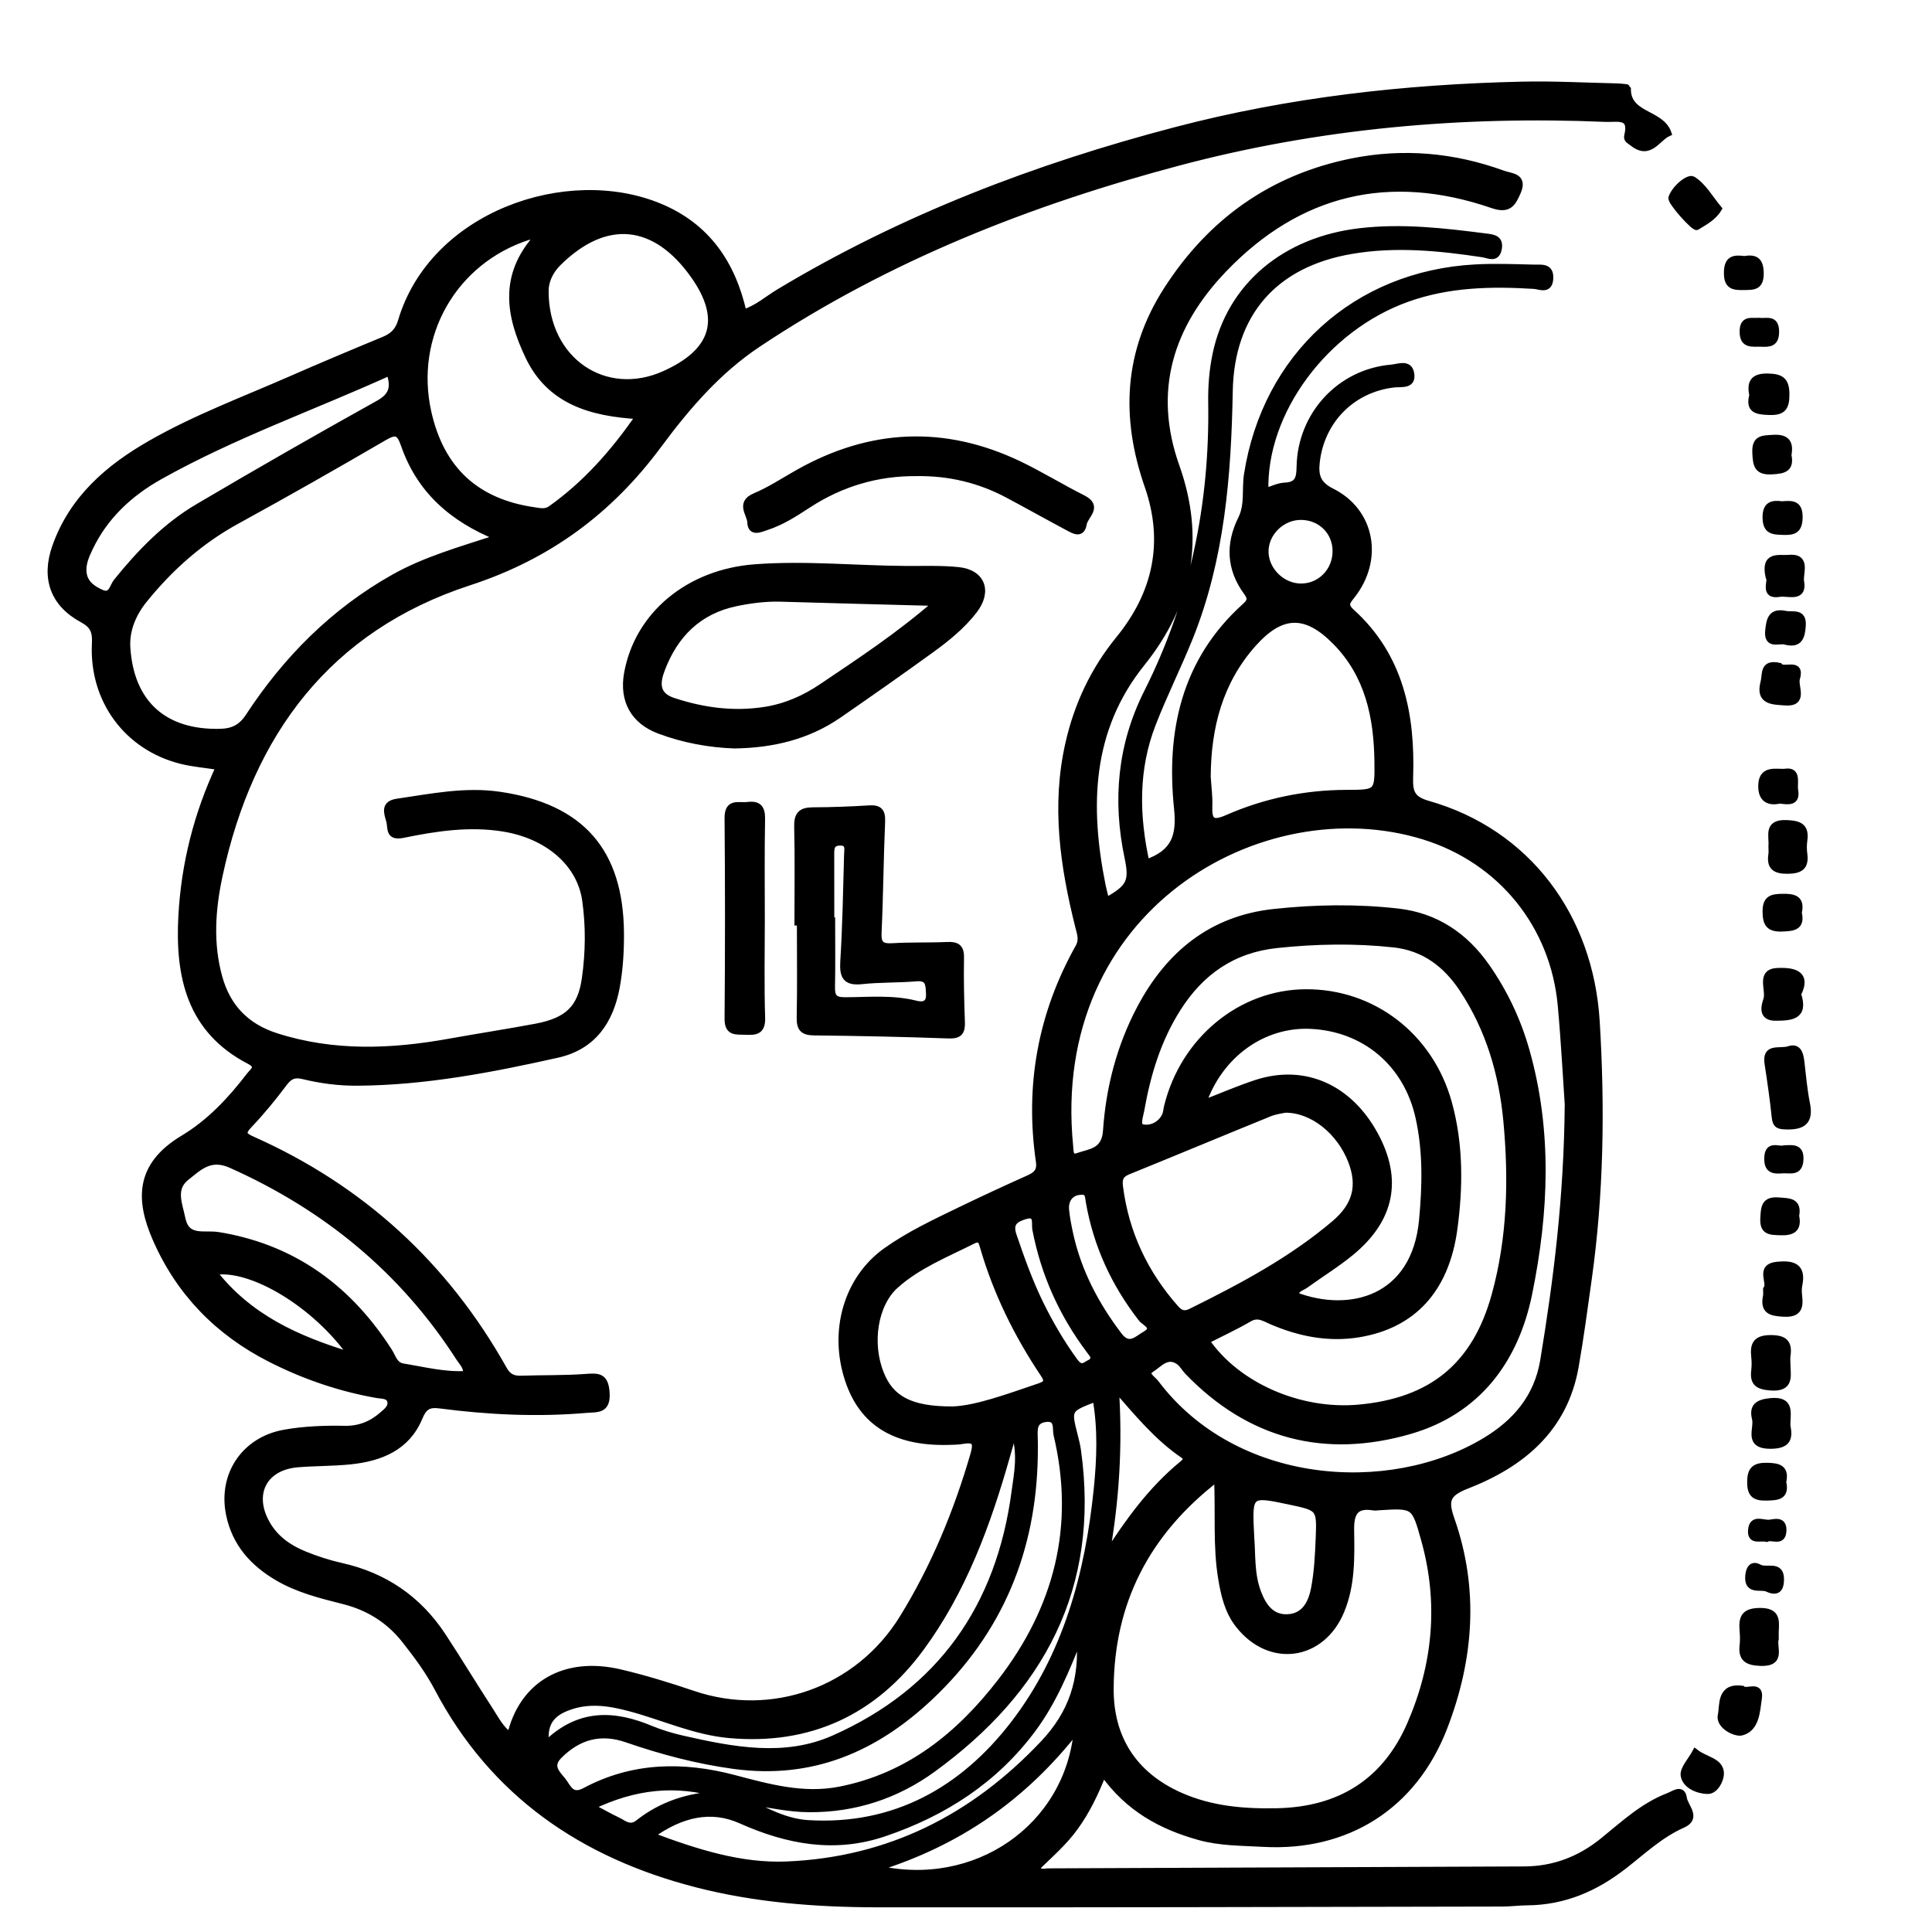 <?xml version="1.0" encoding="utf-8"?>
<!-- Generator: Adobe Illustrator 23.0.0, SVG Export Plug-In . SVG Version: 6.00 Build 0)  -->
<svg version="1.0" xmlns="http://www.w3.org/2000/svg" xmlns:xlink="http://www.w3.org/1999/xlink" x="0px" y="0px"
	 viewBox="0 0 3000 3000" style="enable-background:new 0 0 3000 3000;" xml:space="preserve">
<style type="text/css">
	.st0{stroke:#000000;stroke-width:10;stroke-miterlimit:10;}
</style>
<g id="Layer_1">
</g>
<g id="Layer_2">
	<g>
		<path class="st0" d="M792.3,2695.3c18.5-80,84.7-118.5,170.9-98.1c38.2,9,75.9,20.6,113,33.2c122.5,41.5,256-5.4,325.4-117.8
			c49-79.4,84.3-164.8,110.3-254.4c5.3-18.2,2.2-24.4-16.8-21.1c-7.9,1.4-16.1,1.4-24.2,1.6c-81.6,1.5-131.7-29.7-153.7-95.6
			c-25.5-76.1-2.1-157.3,58.7-200.7c35.4-25.2,74.8-43.7,113.8-62.6c35.4-17.1,71.1-33.7,106.9-49.7c12.2-5.5,19.2-10.9,16.9-26.7
			c-17.1-117.7,3.1-228.9,61.4-332.8c6.3-11.3,2.4-21.1-0.3-31.9c-23.5-93.7-37.2-187.9-15.3-284.2c13.6-60.1,39.1-114.2,78-161.9
			c58.1-71.2,75.3-150.9,45-238c-37.1-106.5-32.3-208,29.3-304.2c68.1-106.2,163.3-174.3,287.5-199.4c79.8-16.1,158.5-9,235,18.9
			c12.1,4.4,33.2,3.5,22.5,28.2c-7.9,18.2-14,28.9-39.2,20.2c-159.8-54.9-300.9-21.7-417.5,100.2c-82.6,86.3-115.3,187.7-73.4,305.7
			c39.7,112,21,212.8-53.7,305.9c-82.7,103.1-85.8,222.2-60.9,345.3c1.6,7.8,3.8,15.5,5.7,23.4c37-20.4,41.4-30.2,33.5-67.6
			c-18.6-88.7-10.9-174.4,30.2-256.1c71.3-141.7,102.3-292.1,99.8-450.1c-0.4-25.1,1.6-50.7,6.8-75.2
			c22.3-106.2,107.7-176.8,223.2-190.4c66-7.8,130.8-0.2,195.8,8.1c11,1.4,23.4,2.3,20,19.2c-3.3,16.6-15.6,9.2-24.1,7.9
			c-68-10.3-135.9-17-204.6-5.2c-119.2,20.4-186.8,97.1-189,218.2c-2.4,130.7-12.5,260.1-62,383c-18.1,44.8-39.8,88.2-57.3,133.2
			c-27.6,70.7-26,143-10,215.8c44.2-15.4,52.6-41.6,48.1-84.7c-12.3-119,11.5-229.1,105.6-313.6c8.7-7.9,9.2-12.5,2.3-21.9
			c-26.3-35.9-28.1-74.3-8.4-113.9c10.8-21.7,5.6-45.6,9.1-68.4c28.6-183.8,168.5-311.6,354.3-321.5c30.2-1.6,60.5-0.5,90.8,0.3
			c11.1,0.3,26.4-3,25.2,16.8c-1.2,19.6-16.2,11.4-25.1,10.9c-66.8-4.1-132.7-2.7-196.9,20.3c-127,45.4-224.3,175.6-220.3,299.3
			c10.4-3.2,20.3-8.3,30.3-8.8c20.4-0.9,23.1-11.2,23.4-29.3c1.4-81.3,62.7-147.1,142.1-153.9c10.6-0.9,27.2-8.3,30.4,7.9
			c4,20.5-14.3,16.2-26.6,17.6c-64.6,7.5-112.7,56.2-119.9,121c-2.2,20.3,1.1,34.3,23.4,45.4c62.2,30.9,75.8,105.4,31.6,161.6
			c-7.8,10-12.6,14.8-0.4,25.9c75.9,68.9,93.6,159.6,90.4,256.3c-0.8,24,3.3,34.5,28.4,41.6c153.6,43.8,251.3,174.3,261.3,337.3
			c8.2,134.4,6.3,268.1-12.5,401.4c-6.3,44.9-12.3,89.9-20.1,134.5c-17,97.2-83.4,151.9-169,185.2c-31.8,12.4-33.8,23.8-23.6,53
			c37.9,108.4,29.5,216.6-11.3,322.4c-47.1,122.1-150.7,187.9-281.4,180.5c-33.1-1.9-66.4-1.4-99-10.5c-58.9-16.4-110.2-44.2-149-99
			c-12.6,32.2-25.7,58.8-43.1,83.1c-17.1,24-39.2,43.1-60.1,63.4c3.9,10,12.1,6.4,18.1,6.4c246.2-0.9,492.5-2,738.7-3
			c46.2-0.2,86.3-15.5,122.3-44.6c32-25.9,62.5-54.6,101.9-69.6c7.9-3,21.2-13.8,23.5,3.3c1.8,13.1,22.7,30.4-1.5,41.1
			c-34.9,15.4-62,41.3-91.3,64.1c-44.4,34.6-93.1,55.7-150,56.1c-13.1,0.1-26.2,1.9-39.3,1.9c-322.9,0.6-645.9,1.5-968.8,1.2
			c-94.9-0.1-189.6-7.2-282.1-31c-176.3-45.4-315.5-140.1-402-304.4c-14.1-26.8-32.2-51.1-51-74.9c-24.9-31.4-56.7-50.9-95-60.5
			c-35.2-8.9-70.4-17.6-102.2-36.2c-38.2-22.4-65.7-52.8-75.1-97.5c-13-61.7,23.5-116.2,85.7-127.2c30.9-5.5,62.2-6.6,93.5-6
			c22.2,0.5,41.6-7.1,58.1-21.6c6.7-5.9,15.7-12.2,12.7-22.3c-2.7-8.9-13.3-7.9-20.7-9.2c-58.1-10.2-113.2-29.2-165.6-55.8
			c-81.1-41.2-141.6-103.1-178-186.7c-25.8-59.1-28.1-113.3,42.8-155.7c40.9-24.5,73.7-59.5,102.7-97.4c5.3-6.9,17-14,0-22.8
			c-92.9-48.2-110.5-132.2-105.3-226c4.5-80.1,23.8-156.9,58.3-230.8c-21.4-3.4-40.6-4.9-59-9.5c-83.6-21-137.9-93.9-133.6-181.8
			c0.9-18.6-2.5-28.3-19.7-37.6c-45.2-24.4-59.1-64.2-42-112.7c26.4-74.8,82.5-123,148.6-160.7c69.2-39.5,144-67.4,216.8-99.3
			c47.9-21,96.2-41.3,144.6-61.3c14-5.8,22.4-13.8,26.9-29c49-165.5,257.8-237.6,401.4-177.9c73.2,30.4,112.9,88.2,130.1,164.8
			c21.2-6.7,37.1-21.1,55-31.9c192.3-115.6,399.4-194.7,615.8-251.4c176.5-46.3,356.2-66.5,538-70.6c48.9-1.1,98,1.6,147,2.7
			c6,0.1,17.3,1.4,17.3,1.7c-2,44.1,51.5,37.9,62.9,70.5c-17.4,8-28.7,36.7-55.4,15.3c-4-3.2-9.4-5-8-10.8
			c8.3-33.6-15.7-26.1-33.5-26.9c-224-9.5-445.5,10.2-662.1,67.6c-231.6,61.3-453.3,148.3-654.3,282.2
			c-62.3,41.5-110.2,97.1-154.2,156.5c-75.8,102.4-170.6,173.1-294.8,213.6c-218.6,71.4-339.9,234.1-387.4,455.1
			c-11.3,52.6-15.1,105.9-0.3,158.8c12.9,46.1,42.1,76.3,88.4,91.1c89.1,28.5,178.8,24.9,269.2,8.6c44.6-8,89.4-14.9,133.9-23.2
			c50-9.4,70.2-29.2,76.7-75.8c5.6-40.1,6.1-80.6,0.4-120.8c-8.1-57.6-58.7-100.6-127.1-111.7c-53-8.6-104.8-0.7-156.1,9.8
			c-23.4,4.8-18-10.9-21.2-21.8c-3.8-13-8.5-26.1,12.3-29.1c52.8-7.7,105.4-18.7,159.3-10.7c126.2,18.7,186.7,87.2,187.7,214.2
			c0.2,28.1-1.5,56.7-6.6,84.3c-9.7,52.2-36.3,92.1-91.8,104.5c-102.3,22.9-205.1,42.7-310.5,43.4c-28.4,0.2-56.5-3.4-83.9-10.1
			c-14.1-3.5-21.7,0-30.2,11.4c-16.9,22.6-34.9,44.5-54.3,64.9c-12,12.6-8,16.6,5.3,22.5c169.7,75.6,299.7,194.9,390.5,356.8
			c6.4,11.4,14.3,15.2,26.6,14.8c33.3-1.1,66.6-0.3,99.8-2.7c19.5-1.4,31-2.4,32.8,23.9c1.9,28.6-14.5,25.1-31.6,26.6
			c-75.8,6.5-151.3,2.9-226.5-6.9c-18-2.4-25.3,2-32.6,19.6c-19.3,46.1-60.5,62.4-106.8,67.2c-27.1,2.8-54.4,2.3-81.6,4.5
			c-53.1,4.3-74.6,46.8-47.9,93.1c13.3,23,33.9,37.3,57.5,47c18.5,7.6,37.9,13.9,57.4,18.3c67.4,15,120.1,51,157.9,108.4
			c24.9,37.9,48.3,76.8,73.1,114.8C769.9,2669.4,777.4,2685.1,792.3,2695.3z M2434.7,1714.6c-2.8-40.5-5.7-96.9-10.8-153.1
			c-11.3-124.7-93.1-225.9-213.2-262.9c-252.1-77.7-585.9,111.4-549.3,481.2c0.7,7.3-0.3,19.8,11.9,15.6
			c19.3-6.7,42.2-6.9,44.4-39.2c4.5-66.7,21.2-131.2,52.9-191c44.5-83.7,110.7-138.1,207.1-148.7c64.3-7,129-8,193.3-0.7
			c58.4,6.7,103.6,37.1,137.1,85c28,40,48.6,83.5,61.9,130.5c35.6,125.4,29.8,252,4.2,377.4c-21.1,103.5-79.9,182.5-184.6,213
			c-131.6,38.3-248.8,8.4-345.4-91.9c-4.9-5.1-8.3-12-14-15.8c-18-12.3-30.3,4.4-42.4,11.9c-12.3,7.6,2.2,15.4,6.6,21.3
			c122.5,162.9,362.2,179.8,511.3,90.4c47.7-28.6,81.5-67.7,91-125.3C2417.5,1985.9,2433.5,1859,2434.7,1714.6z M1890.2,2295.1
			c-110.9,85.3-165.1,193.7-165.9,326.6c-0.5,76.8,35.8,134.5,108.4,166.7c48.3,21.4,98.9,25.5,150.7,24.4
			c97.3-2.1,167.8-46.1,206.6-135.5c40.1-92.5,49.1-188.4,21.7-286.4c-15.1-54.2-15.4-54.1-69.9-50.8c-3,0.2-6.1,0.8-9.1,0.3
			c-28.9-4.8-35.4,9.7-35,35.7c0.7,42.2,1.6,84.8-15.1,125.1c-30,72.6-110.6,83.8-159.2,22.1c-16.8-21.3-22.6-46.7-26.9-72.7
			C1888.3,2400.8,1892.6,2350.5,1890.2,2295.1z M1873.1,2082c47.7,69.8,145.3,112.3,236.5,104.1c113.3-10.2,181.4-65.1,211.7-175.4
			c24.3-88.4,26.6-179,18.1-270.1c-6.9-73.4-27.1-142.3-68-204.3c-25.7-38.9-59.7-65.1-107.5-70.2c-60.4-6.5-120.6-5.4-181,1
			c-68.4,7.2-118.1,41.8-154.3,98.9c-30.8,48.6-47,102.3-56.8,158.2c-1.6,9.1-7.7,24.5,2.4,26.6c12.5,2.7,27.7-3.6,34.8-18
			c2.2-4.4,2.3-9.8,3.5-14.6c25.5-103.4,114-176.4,214.6-177.1c104.5-0.8,193.7,67.9,222.4,171.4c17.8,64.4,17.3,130.4,8.6,195.2
			c-12.8,95.6-64.9,150.2-148.4,163.9c-47,7.7-92.3-1.4-135.8-20.2c-10.8-4.7-20.6-11.7-34-4C1918.3,2060,1895.5,2070.5,1873.1,2082
			z M774.1,834.6c-74.1-29.7-122.9-75.4-146.7-144.1c-6.8-19.6-12.6-22-30.5-11.6C521.2,723,445,766.4,368.1,808.5
			c-56.7,31-103.6,72.6-143.9,122.4c-17.5,21.6-28.6,47.2-26.8,74.8c5.6,87,58.1,133.2,144.6,131c19.8-0.5,32.9-7,44.3-24.5
			c58.3-88.9,131.6-162.7,224.9-215.3C659.8,869.5,713.3,854.4,774.1,834.6z M1995.7,1722.8c-4.6,1.1-14.8,2.1-24,5.8
			c-73.6,29.9-146.9,60.6-220.6,90.5c-11.8,4.8-13.8,12.1-12.3,23.6c9.2,72.2,38.9,134.8,87,189.1c6.9,7.8,13.4,10,23.4,5.1
			c78.6-38.9,156-79.9,223.2-137c33.5-28.5,40.5-59.1,25.9-97.1C2080.7,1757.2,2038.5,1722.5,1995.7,1722.8z M834.7,367.1
			c-9.1,0.4-12.2-0.1-14.9,0.7c-115.6,37.6-181.5,153.4-155,272.2c19.8,89,74.4,139.6,164.4,152.6c9,1.3,17.8,3.6,26.1-2.3
			c54.4-38.7,97.7-87.6,136.9-144.4c-74.9-4.3-138.6-23.1-171.6-92.6C791.2,491.6,778.7,428.5,834.7,367.1z M1875,1206.3
			c0.9,15.1,3.1,30.2,2.5,45.2c-0.8,23.2,4.4,29.2,28.4,18.7c58.6-25.7,120.6-38.5,184.9-38.7c48.6-0.1,49-0.4,48.4-49
			c-0.9-69.2-14.5-134.4-65.2-185.9c-46.2-47-84.3-46-128,3C1893.6,1058.4,1875.4,1129.2,1875,1206.3z M1606.5,2260.1
			c-2.3,147.2-54.2,273-161.9,374.7c-85.8,81-184.2,123.4-305,107c-57.3-7.8-112.1-22.4-166.3-41.1c-40.3-13.9-74.8-4.9-105,25.3
			c-16.4,16.4-3.6,27.6,5.4,38.8c8.4,10.4,13.1,27.7,34.7,16.1c74.1-39.5,151.7-40.8,231.7-19.7c53.4,14.1,107.2,29.1,163.6,18.1
			c107-20.9,185.7-84.6,250.1-168c88.1-114,120.9-241.7,87.1-383.6c-2.1-8.8,3-27.7-18-24.5c-18.3,2.8-16.8,16.4-16.5,29.7
			C1606.8,2241.9,1606.5,2251,1606.5,2260.1z M1867.8,1713.5c30.8-11.9,56.5-23.1,83.1-31.8c74.4-24.2,144.1,6.7,184.2,80.6
			c37.5,69,25.5,130.8-37.2,182.4c-22.5,18.5-47.5,33.8-71.1,50.9c-5.9,4.2-15.4,5.6-14.9,16c84.3,31.8,185,6.1,196.6-116.9
			c5-53.5,6.2-106.7-5.4-159.2c-18.5-84.3-84.2-139.2-168.5-142.9C1961.6,1589.5,1894.1,1636.9,1867.8,1713.5z M1479.2,2188.9
			c36.1-1.1,85.3-19.2,134.8-36c11.1-3.8,14.3-7.7,6.6-19.1c-41-61.2-73.3-126.6-93.9-197.6c-2.3-7.9-4-15.7-16.2-9.6
			c-41.2,20.8-84.7,37.9-119.6,69c-33.2,29.5-42.4,90.6-23.1,137.9C1383.2,2171.7,1413,2189.2,1479.2,2188.9z M846.9,452.4
			c0.1,107.8,92.8,169.8,184.9,128.5c76.7-34.4,93.9-84.8,45.5-153.2c-58.9-83.3-135.8-93.6-210.8-19.3
			C852.9,422,846.6,438.4,846.9,452.4z M724.1,2133.8c1.2-11.4-6.3-17.8-11-25.1c-87.5-136.2-206.9-234.1-354.5-300
			c-32.6-14.5-49.6,4.1-69,19.2c-22.7,17.7-11.3,41.6-6.7,64.3c5.7,28.4,26.6,24.6,46.3,25.1c6,0.1,12.1,1.1,18,2.2
			c112.9,20.8,196.2,83.8,257.2,179.2c5.7,8.9,8,21.3,21.4,23.5C658.4,2127.5,690.6,2135.9,724.1,2133.8z M604.9,578.2
			C485.5,632.4,361.8,675.8,247.6,740c-46.2,26-84.7,61.5-108.2,110.7c-5.2,11-10.3,21.9-10.2,34.4c0.1,19.2,13.2,28.9,28.3,35.5
			c15.9,7,17.4-9.7,23.4-17.2c36.3-45,76.3-86.5,126.3-116c92.7-54.7,186.1-108.2,280.1-160.5C608.6,615.2,613,601.8,604.9,578.2z
			 M847.6,2708.4c52.1-50.9,106.4-47.4,163.4-23.6c15.7,6.5,32.3,11.4,48.9,15.2c78.3,17.8,158.6,33.3,234.7-0.4
			c165.6-73.3,257.4-204.3,281.1-383c3.8-28.9,10.6-58.6-1.1-94.9c-5,17.6-8.1,28.2-11.1,38.8c-30.1,106.3-68.1,209.9-134,299.2
			c-72.7,98.5-172.2,145.3-296.8,134.2c-54.1-4.8-102.9-27.8-154.3-41.5c-32.8-8.8-65-13.7-97.8-0.9
			C858,2660.3,843.4,2674.4,847.6,2708.4z M1011,2850.1c71.9,27,139.9,48.3,210.4,45.4c158.4-6.5,290.1-72.8,399-188.4
			c43.8-46.5,61.6-98.3,56-166c-21,53-41,101-72.2,143.2c-59,79.8-138.3,130.8-231,162.3c-76.8,26.1-149.9,12.6-222.7-19.9
			C1104.2,2806,1058,2816.2,1011,2850.1z M1157.8,2796.7c31.2,15.6,62,32.5,97.4,34.6c134.6,8,240.1-52.3,318.5-153.9
			c81.8-106,116.3-233.2,129.7-365.6c4.7-46.5,6.5-93.3-1.9-140.4c-43.5,16.6-43.4,16.6-33,57.6c2,7.8,4,15.6,5.1,23.6
			c29.6,212.4-57.2,372.4-225.1,494.4c-56.7,41.2-121.2,62.4-192.1,62C1223,2808.9,1190.9,2800.7,1157.8,2796.7z M1942.6,2387.1
			c2.2,26.6-0.2,57.5,10.9,86.2c7.8,20.4,20.1,39.1,45.2,38.3c27.2-0.9,37.7-22.5,42-44.6c4.9-25.5,6.2-52,7.3-78.1
			c1.9-47.6,1.3-47.6-45.8-57.6C1939,2318,1939,2318,1942.6,2387.1z M1672.6,2684.7c-83.5,107-185.1,176.8-312.3,216.4
			C1514,2937.5,1659.6,2837.8,1672.6,2684.7z M1717.5,2416.4c33.8-53,70-103.3,118.7-143.2c4.9-4.1,8.8-8.6,0.9-14
			c-40.8-27.8-71.6-65.9-104.7-103.5C1738.3,2243.8,1733.1,2330.1,1717.5,2416.4z M1676.6,1850.4c-13.6,1-23.1,11.9-21.5,28.3
			c1.2,13,3.8,25.9,6.6,38.6c12.9,58,39.9,109,75.6,156.1c15.9,21,28.7,5.7,40.8-1.2c19-10.9-0.7-18.3-5.5-24.5
			c-42.2-54.1-70-114.5-81.7-182.2C1689.6,1857.9,1690.5,1848.3,1676.6,1850.4z M2074.2,855.4c-0.2-29.9-23.4-52.8-53.7-53.1
			c-30.2-0.3-56.3,25.5-55.7,55c0.5,28.4,25.9,53.4,54.6,53.8C2049.9,911.6,2074.4,886.8,2074.2,855.4z M546.1,2105.1
			c-55.8-79.9-157-140.5-214.6-130.1C385.8,2045,459.9,2079.2,546.1,2105.1z M1697.8,2105.1c-1.7-2.2-4-5.5-6.4-8.7
			c-42.3-56.3-70.3-118.8-83.5-188c-1.5-8.1,4-26.5-16.4-20.1c-14.3,4.5-24.7,10.2-17.9,30.1c12.3,36.2,25.1,72,41.9,106.3
			c15.1,30.7,32.3,60.1,52.4,87.9c5,6.8,10.4,12.9,19.7,6.3C1692.2,2115.7,1699.8,2114.9,1697.8,2105.1z M918.4,2805.4
			c17.3,9.1,28.4,15.6,40.1,21.1c10.2,4.8,19.5,14.6,32.7,4.1c36.6-28.8,78.9-42.3,125.4-44.2
			C1050.1,2766.5,986.2,2772.7,918.4,2805.4z"/>
		<path class="st0" d="M1140.6,1157.2c-38.9-1.3-78.5-8.5-116.6-22.7c-39.9-14.9-57.4-46.8-50-88.6c16.2-90.9,95.1-157,198.4-164.7
			c78.1-5.9,156.2,2.1,234.3,2.6c27.2,0.2,54.6-1,81.6,1.8c36.6,3.8,47.4,32.5,24.2,62.5c-18.7,24.1-42.4,43.3-66.9,61
			c-47.3,34.3-95.2,67.8-143.2,101C1254.3,1143.3,1200,1156.3,1140.6,1157.2z M1454.5,935.9c-86-2.3-164-4.3-242-6.6
			c-23.4-0.7-46.3,2.3-69,6.9c-58.6,12-95.7,49.2-116.1,103.5c-7.3,19.3-10,39.6,17.8,48.8c46.7,15.4,93.9,21.7,142.7,14.1
			c32.3-5.1,61.4-17.9,88.6-36.3C1335.2,1026.7,1394.6,987.9,1454.5,935.9z"/>
		<path class="st0" d="M1238.6,1432.1c0-49.4,0.8-98.8-0.4-148.2c-0.5-18.6,5.6-25.2,23.7-25.3c29.2-0.1,58.5-1.2,87.6-3
			c15.9-1,20.6,4.3,19.9,20.4c-2.5,57.4-2.8,114.9-5.5,172.3c-0.9,18.2,5.1,22.3,22,21.3c28.1-1.7,56.4-0.6,84.6-1.9
			c15.1-0.7,21.8,3,21.4,19.6c-0.6,33.2,0.2,66.6,1.4,99.8c0.6,15.4-3.7,21-20.3,20.4c-69.5-2.5-139.1-4-208.6-4.7
			c-17-0.2-22.6-5.4-22.3-22.5c1-49.4,0.3-98.8,0.3-148.2C1241.2,1432.1,1239.9,1432.1,1238.6,1432.1z M1290.5,1429.4
			c0.4,0,0.9,0,1.3,0c0,34.2,0.5,68.4-0.2,102.6c-0.3,14.7,2.9,21.5,19.7,21.5c36.8,0,73.9-4,110.5,5.2c10.8,2.8,22.1,1.8,21.1-15.8
			c-0.8-14.2-0.3-25.9-20.4-24.1c-28,2.4-56.4,1.4-84.3,4.4c-25.3,2.7-29.8-7.5-28.4-30.5c3.4-55.2,4.4-110.6,5.9-165.9
			c0.2-8.2,3.3-19.3-11.9-18.8c-13.2,0.5-13.4,9.1-13.4,18.7C1290.5,1361,1290.5,1395.2,1290.5,1429.4z"/>
		<path class="st0" d="M1422.9,734.3c-61.1-0.4-117.2,16.3-168.4,49.8c-20.2,13.2-40.7,26.4-63.8,34c-9.3,3-24.8,10.9-25.3-7.2
			c-0.4-12.7-18.3-29.7,7.1-40.3c23-9.7,44.2-23.7,66.1-36.1c112.4-63.7,227.3-69.3,344.1-13.4c33.5,16.1,65.3,35.8,98.6,52.5
			c26.3,13.2,3.5,26.8,1.3,39.6c-3.1,18.4-15,10.6-24.5,5.6c-31.1-16.6-61.8-33.8-92.9-50.4C1520.8,744.7,1473.3,733.5,1422.9,734.3
			z"/>
		<path class="st0" d="M1182.6,1429c0,50.4-1.1,100.8,0.5,151.2c0.7,21.5-9.7,22.3-25.5,21.6c-14.1-0.7-27.7,2.8-27.5-20.1
			c0.9-103.8,0.9-207.6,0-311.4c-0.2-26.1,16.9-18.3,30.6-20c16.9-2.1,22.6,4.2,22.3,21.6C1182,1324.2,1182.6,1376.6,1182.6,1429z"
			/>
		<path class="st0" d="M2776.8,1629.8c14.3-5.4,18.4,4.6,20,18.6c2.5,22,4.5,44.1,8.8,65.7c5.5,27.6-6.6,35.4-32,34.7
			c-11-0.3-16.1-1.3-17.4-13.5c-2.9-28-6.9-55.8-11.2-83.6C2741,1625,2761.5,1633.5,2776.8,1629.8z"/>
		<path class="st0" d="M2757,2544.9c-3.9,13,11.9,38.4-23.6,36.9c-20.9-0.9-29.6-6.7-27.1-27.6c0.8-6.9,0.6-14.1,0-21.1
			c-1.5-19,0.1-31,26-31.3c27.4-0.3,25.6,14.3,24.7,31.9C2756.9,2536.6,2757,2539.7,2757,2544.9z"/>
		<path class="st0" d="M2742.7,2001.9c8.3-10.2-13.3-34.7,17.3-37.7c23.8-2.3,39.8,2,33.6,31.4c-1.2,5.8-0.8,12.1-0.1,18.1
			c2.1,18.4-2.6,27.1-24.2,25.9c-19.5-1.1-31.3-4-26.8-26.7C2743.2,2010,2742.7,2006.9,2742.7,2001.9z"/>
		<path class="st0" d="M2775.2,2117.9c0,18.2,6.7,38.8-26.2,36.2c-19.9-1.6-27-7.1-24.7-26.2c0.8-6.9,0.8-14.1,0-21
			c-2.1-19.1,2.4-28.8,25.3-28.8c22.1,0,28.7,7.6,25.6,27.8C2774.7,2109.8,2775.2,2113.9,2775.2,2117.9z"/>
		<path class="st0" d="M2751,1314.2c1.6-15.8-8.4-37.2,23.4-35.8c20.3,0.9,30,5.3,27,26.8c-1,6.9-0.9,14.1,0,21
			c2.7,20.2-6.5,25.4-25.6,25.6c-19.6,0.2-28-5.8-24.8-25.6C2751.5,1322.3,2751,1318.2,2751,1314.2z"/>
		<path class="st0" d="M2791.7,1543.7c12,35.4-11.2,36.1-34.6,36.3c-22.8,0.2-17.1-18.4-14-27.8c5-15.2-12.2-43.3,17.6-44.2
			C2778.6,1507.5,2809.7,1508.3,2791.7,1543.7z"/>
		<path class="st0" d="M2775.1,2213.5c3.7,18.9,2,31-25.6,31.2c-37.6,0.2-20.1-26.2-24-41.7c-4.7-18.6,3.8-25.1,23.8-27
			C2782.2,2172.9,2775,2194,2775.1,2213.5z"/>
		<path class="st0" d="M2668.6,324.1c-8.2,13.8-21.6,20.4-33.8,28.1c-3.8,2.4-41.3-39.2-39.1-45.2c5.6-15.7,26.4-32,32.8-28.2
			C2644.6,288.6,2655.1,307.8,2668.6,324.1z"/>
		<path class="st0" d="M2705.3,2622.6c6.4,6.7,29.2-9.2,25.5,14.9c-3,19.8-3.5,46-26.2,52.3c-9.7,2.7-36-10.1-32.2-26.7
			C2675.7,2648.8,2670,2617.7,2705.3,2622.6z"/>
		<path class="st0" d="M2721.3,613.7c-4.1-19.9,1.4-29.2,24.1-28.7c20.2,0.5,28.1,5.7,28.2,27.1c0.1,20.3-4.8,28.1-26.5,27.3
			C2727.9,638.7,2715.2,636.8,2721.3,613.7z"/>
		<path class="st0" d="M2746.7,896.3c-8.4-36.2,16.2-28.4,30.2-29.7c31-3.1,17.2,23.8,19.5,36.2c5.1,28-21,16.9-32.7,19
			C2736.4,926.5,2751.8,901,2746.7,896.3z"/>
		<path class="st0" d="M2762.9,1034.2c6,9.2,35.4-8.6,27,19.5c-3.6,12.2,13.8,39.4-18.7,36.7c-18.1-1.5-40.5-0.5-32.5-30.9
			C2742,1047.1,2736.8,1028.4,2762.9,1034.2z"/>
		<path class="st0" d="M2776.7,706.6c4.6,21.4-6.8,24-25.1,25c-23.1,1.3-24.7-9.3-25.6-28.2c-1.2-23.2,10.9-22.1,27.3-23.2
			C2774.5,678.9,2780.3,687.8,2776.7,706.6z"/>
		<path class="st0" d="M2788.7,1888.1c4.4,20.5-5.7,25.8-24.6,25c-15.4-0.6-27-0.2-25.7-21.7c1-16.9,1.3-28.8,23.6-27
			C2778.2,1865.7,2793.1,1864.7,2788.7,1888.1z"/>
		<path class="st0" d="M2632.7,2721c15.1,11.7,36.3,13.1,39,29.9c1.7,10.4-7.6,29.9-19.9,29.8c-14-0.1-34.2-7.6-37-23.3
			C2612.9,2746.9,2625.8,2733.9,2632.7,2721z"/>
		<path class="st0" d="M2771.7,995.9c-10.1-2.4-28.2,7.5-25.7-16.9c1.8-17,4.4-30,26.3-25.5c11.6,2.4,28.2-4.4,26.7,18
			C2797.9,989.1,2794,1002,2771.7,995.9z"/>
		<path class="st0" d="M2763.5,1242.8c-19.7,4.5-29.5-4.7-28.2-25.2c1.6-25.5,25.1-17.3,37.3-19c19.9-2.8,12.7,17.4,14.6,28.7
			C2790.5,1247.1,2776.7,1244.3,2763.5,1242.8z"/>
		<path class="st0" d="M2708.5,402.6c16.5-2.8,24.9,1,25.2,21.4c0.3,21.8-10.7,21.2-26,21.4c-16.1,0.3-26-1-25.8-22
			C2682,402.2,2692.2,400.3,2708.5,402.6z"/>
		<path class="st0" d="M2767.1,783.4c15.1-1.1,27.3-2.3,27,20c-0.3,19.9-8.5,22.8-25.1,22.2c-15.2-0.5-26.7-0.4-27.1-21.3
			C2741.5,783.7,2751.7,781.2,2767.1,783.4z"/>
		<path class="st0" d="M2792.8,1417.2c5.2,22.5-8.1,23.6-25.4,24.3c-20.1,0.8-25.4-6.8-25.5-26c-0.1-20.1,9.4-22.4,25.8-22.6
			C2785.4,1392.6,2797.9,1395.1,2792.8,1417.2z"/>
		<path class="st0" d="M2768.6,2301.3c5.4,22.9-8.8,23.4-25.6,23.8c-17.2,0.4-25-3.9-25-23.2c-0.1-19.8,6.6-25.8,25.9-25.5
			C2762.1,2276.7,2773.5,2279.9,2768.6,2301.3z"/>
		<path class="st0" d="M2731.3,498.5c11.1,1.6,26.4-5.8,26.3,16.8c-0.1,18.2-9.9,18.7-22.8,18.1c-13.3-0.6-28.8,3.9-28.5-19.1
			C2706.5,494.2,2720.1,499.5,2731.3,498.5z"/>
		<path class="st0" d="M2770.2,1783.5c14.5-0.9,26.1-2.1,25.2,17.1c-1,21.8-16.4,15.4-28.2,16.4c-13.1,1.1-23,0-22.7-18.3
			C2744.9,1774.9,2762,1786.3,2770.2,1783.5z"/>
		<path class="st0" d="M2745.8,2467.4c-9.8-6.1-32.9,5.6-30.8-20.2c0.8-9.4,4.5-19.9,16.7-13.1c11.2,6.3,33.8-6.6,33.5,18.5
			C2765.1,2462.8,2762.8,2474.7,2745.8,2467.4z"/>
		<path class="st0" d="M2743.3,2389.2c-9.8-2.5-25.6,5.4-23.9-13.5c1.7-19.6,18.1-9.9,28-10.9c8.1-0.8,21.7-5.7,21.6,11.1
			C2768.7,2397.3,2751.5,2384.9,2743.3,2389.2z"/>
	</g>
</g>
</svg>
